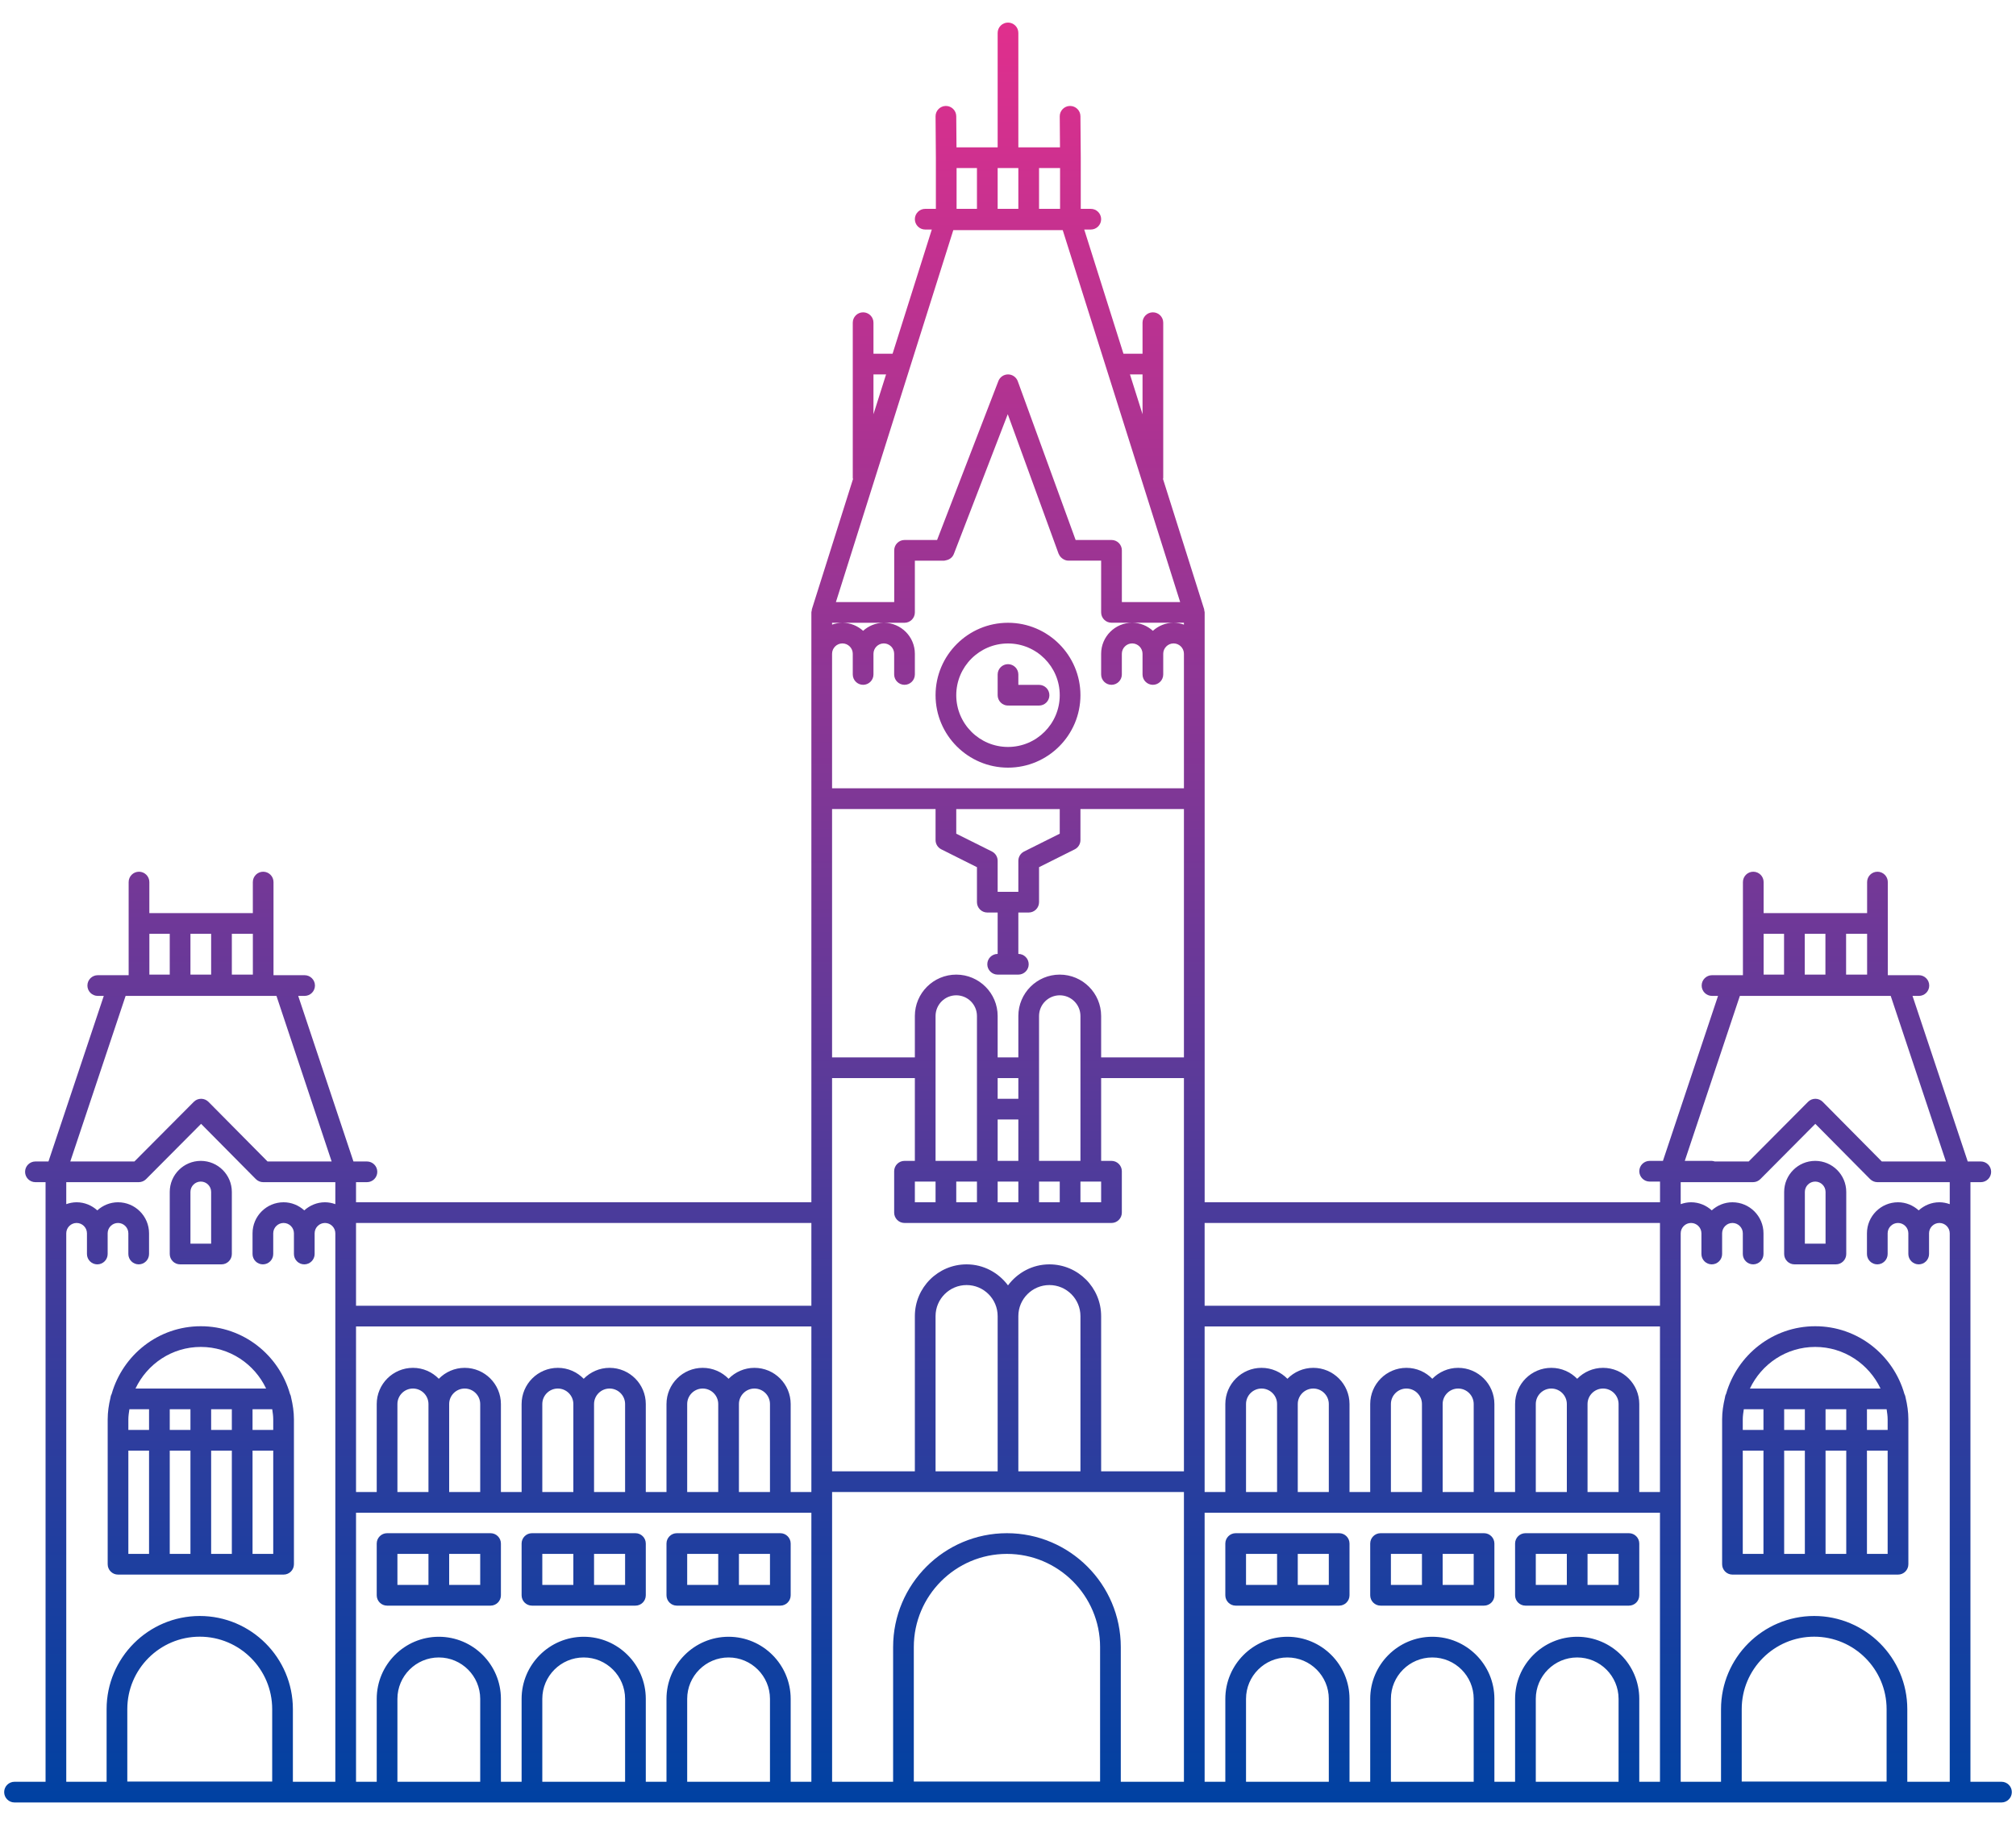 <svg width="75" height="68" viewBox="0 0 75 68" fill="none" xmlns="http://www.w3.org/2000/svg">
<path d="M37.5 0.84C37.288 0.84 37.115 1.012 37.115 1.225V5.482H35.584L35.575 4.324C35.573 4.113 35.401 3.942 35.19 3.942H35.187C34.974 3.944 34.803 4.118 34.805 4.33L34.817 5.87V7.77H34.42C34.208 7.77 34.035 7.942 34.035 8.155C34.035 8.367 34.208 8.54 34.42 8.54H34.665L33.206 13.16H32.495V12.005C32.495 11.792 32.322 11.62 32.11 11.62C31.898 11.62 31.725 11.792 31.725 12.005V13.545V15.085V17.78C31.725 17.795 31.733 17.807 31.734 17.822L30.203 22.669C30.199 22.682 30.203 22.696 30.2 22.71C30.195 22.735 30.185 22.758 30.185 22.785V24.325V25.095V44.73H13.245V43.982H13.651C13.864 43.982 14.036 43.81 14.036 43.597C14.036 43.385 13.864 43.212 13.651 43.212H13.149L11.094 37.052H11.332C11.544 37.052 11.717 36.88 11.717 36.667C11.717 36.455 11.544 36.282 11.332 36.282H10.56H10.175V34.357V32.817C10.175 32.605 10.003 32.432 9.791 32.432C9.578 32.432 9.406 32.605 9.406 32.817V33.972H5.556V32.817C5.556 32.605 5.383 32.432 5.171 32.432C4.958 32.432 4.786 32.605 4.786 32.817V34.357V36.282H4.393H3.637C3.424 36.282 3.252 36.455 3.252 36.667C3.252 36.88 3.424 37.052 3.637 37.052H3.861L1.803 43.212H1.318C1.105 43.212 0.933 43.385 0.933 43.597C0.933 43.81 1.105 43.982 1.318 43.982H1.695V45.885V46.655V66.29H0.54C0.327 66.29 0.155 66.462 0.155 66.675C0.155 66.887 0.327 67.06 0.54 67.06H2.08H12.86H30.57H44.43H62.14H72.92H74.46C74.672 67.06 74.845 66.887 74.845 66.675C74.845 66.462 74.673 66.29 74.46 66.29H73.305V46.655V45.885V43.982H73.69C73.903 43.982 74.075 43.81 74.075 43.597C74.075 43.385 73.903 43.212 73.69 43.212H73.204L71.15 37.052H71.388C71.6 37.052 71.772 36.88 71.772 36.667C71.772 36.455 71.6 36.282 71.388 36.282H70.616H70.231V34.357V32.817C70.231 32.605 70.058 32.432 69.846 32.432C69.633 32.432 69.461 32.605 69.461 32.817V33.972H65.611V32.817C65.611 32.605 65.439 32.432 65.226 32.432C65.013 32.432 64.841 32.605 64.841 32.817V34.357V36.282H64.448H63.691C63.478 36.282 63.306 36.455 63.306 36.667C63.306 36.88 63.478 37.052 63.691 37.052H63.915L61.865 43.19H61.371C61.159 43.19 60.986 43.362 60.986 43.575C60.986 43.787 61.159 43.96 61.371 43.96H61.757V44.73H44.816V25.095V24.325V22.785C44.816 22.758 44.807 22.735 44.801 22.71C44.799 22.696 44.803 22.682 44.798 22.669L43.267 17.822C43.269 17.807 43.275 17.794 43.275 17.78V15.085V13.545V12.005C43.275 11.792 43.103 11.62 42.89 11.62C42.678 11.62 42.505 11.792 42.505 12.005V13.16H41.795L40.336 8.54H40.58C40.793 8.54 40.965 8.367 40.965 8.155C40.965 7.942 40.793 7.77 40.58 7.77H40.207V5.867V5.866V5.864L40.195 4.324C40.194 4.113 40.021 3.942 39.81 3.942H39.807C39.594 3.944 39.423 4.118 39.425 4.33L39.434 5.482H37.885V1.225C37.885 1.012 37.713 0.84 37.5 0.84L37.5 0.84ZM35.587 6.252H36.345V7.77H35.587V6.252ZM37.115 6.252H37.885V7.77H37.115V6.252ZM38.655 6.252H39.437V7.77H38.655V6.252ZM35.465 8.562H39.536L43.905 22.4H41.736V20.475C41.736 20.262 41.564 20.09 41.352 20.09H40.016L37.864 14.184C37.809 14.033 37.665 13.931 37.505 13.93H37.502C37.342 13.93 37.199 14.028 37.142 14.177L34.862 20.09H33.651C33.439 20.09 33.267 20.262 33.267 20.475V22.4H31.098L35.465 8.562H35.465ZM32.495 13.93H32.964L32.495 15.411V15.085V13.93ZM42.037 13.93H42.505V15.085V15.411L42.037 13.93ZM37.491 15.41L39.384 20.606C39.385 20.608 39.387 20.608 39.389 20.61C39.414 20.677 39.458 20.73 39.514 20.773C39.526 20.782 39.537 20.791 39.55 20.798C39.608 20.834 39.672 20.858 39.745 20.858H40.965V22.78V22.783C40.965 22.996 41.138 23.168 41.35 23.168H42.12H43.66H44.045V23.239C43.924 23.196 43.795 23.168 43.66 23.168C43.364 23.168 43.095 23.284 42.89 23.469C42.685 23.284 42.416 23.168 42.12 23.168C41.483 23.168 40.965 23.687 40.965 24.323V25.093C40.965 25.306 41.138 25.478 41.35 25.478C41.562 25.478 41.735 25.306 41.735 25.093V24.323C41.735 24.112 41.908 23.938 42.12 23.938C42.332 23.938 42.505 24.112 42.505 24.323V25.093C42.505 25.306 42.678 25.478 42.89 25.478C43.102 25.478 43.275 25.306 43.275 25.093V24.323C43.275 24.112 43.448 23.938 43.66 23.938C43.872 23.938 44.045 24.112 44.045 24.323V25.093V29.328H39.81H35.19H30.955V25.093V24.323C30.955 24.112 31.128 23.938 31.34 23.938C31.552 23.938 31.725 24.112 31.725 24.323V25.093C31.725 25.306 31.898 25.478 32.11 25.478C32.322 25.478 32.495 25.306 32.495 25.093V24.323C32.495 24.112 32.668 23.938 32.88 23.938C33.092 23.938 33.265 24.112 33.265 24.323V25.093C33.265 25.306 33.438 25.478 33.65 25.478C33.862 25.478 34.035 25.306 34.035 25.093V24.323C34.035 23.692 33.525 23.178 32.895 23.17H33.65C33.862 23.17 34.035 22.997 34.035 22.785V20.86H35.127C35.129 20.86 35.13 20.858 35.133 20.858C35.152 20.858 35.17 20.85 35.188 20.846C35.322 20.824 35.434 20.739 35.483 20.616C35.484 20.615 35.484 20.613 35.485 20.612L37.491 15.41L37.491 15.41ZM30.955 23.17H31.332C31.2 23.171 31.073 23.197 30.955 23.239V23.17ZM31.355 23.17H32.865C32.575 23.174 32.311 23.288 32.11 23.469C31.909 23.288 31.645 23.174 31.355 23.17ZM37.5 23.17C36.014 23.17 34.805 24.379 34.805 25.865C34.805 27.351 36.015 28.56 37.5 28.56C38.986 28.56 40.195 27.351 40.195 25.865C40.195 24.379 38.986 23.17 37.5 23.17ZM37.5 23.94C38.562 23.94 39.425 24.803 39.425 25.865C39.425 26.927 38.562 27.79 37.5 27.79C36.438 27.79 35.575 26.927 35.575 25.865C35.575 24.803 36.438 23.94 37.5 23.94ZM37.5 24.71C37.288 24.71 37.115 24.882 37.115 25.095V25.865C37.116 26.077 37.288 26.25 37.5 26.25C37.507 26.25 37.514 26.247 37.521 26.247C37.528 26.247 37.534 26.25 37.541 26.25H38.655C38.867 26.25 39.04 26.077 39.04 25.865C39.04 25.652 38.867 25.48 38.655 25.48H37.885V25.095C37.885 24.882 37.712 24.71 37.5 24.71H37.5ZM30.955 30.1H34.805V31.255C34.805 31.4 34.888 31.534 35.019 31.599L36.345 32.263V33.565C36.345 33.777 36.517 33.95 36.73 33.95H37.115V35.49C36.903 35.49 36.73 35.662 36.73 35.875C36.73 36.087 36.903 36.26 37.115 36.26H37.885C38.097 36.26 38.27 36.087 38.27 35.875C38.27 35.662 38.097 35.49 37.885 35.49V33.95H38.27C38.483 33.95 38.655 33.777 38.655 33.565V32.263L39.983 31.599C40.113 31.534 40.195 31.4 40.195 31.255V30.1H44.045V39.34H40.965V37.8C40.965 36.95 40.274 36.26 39.425 36.26C38.576 36.26 37.885 36.95 37.885 37.8V39.34H37.115V37.8C37.115 36.95 36.424 36.26 35.575 36.26C34.726 36.26 34.035 36.95 34.035 37.8V39.34H30.955V30.1ZM35.575 30.101H39.425V31.017L38.099 31.68C37.968 31.746 37.885 31.879 37.885 32.025V33.18H37.115V32.025C37.115 31.879 37.033 31.746 36.903 31.68L35.575 31.017V30.101ZM5.557 34.742H6.315V36.26H5.557V34.742ZM7.085 34.742H7.855V36.26H7.085V34.742ZM8.625 34.742H9.407V36.26H8.625V34.742ZM65.611 34.742H66.371V36.26H65.611V34.742ZM67.141 34.742H67.91V36.26H67.141V34.742ZM68.679 34.742H69.461V36.26H68.679V34.742ZM35.575 37.03C36 37.03 36.345 37.375 36.345 37.8V39.725V41.265V43.19H34.805V37.8C34.805 37.375 35.15 37.03 35.575 37.03ZM39.425 37.03C39.85 37.03 40.195 37.375 40.195 37.8V43.19H38.655V41.265V39.725V37.8C38.655 37.375 39 37.03 39.425 37.03ZM4.673 37.052H10.285L12.338 43.212H11.488H9.953L7.756 40.994C7.683 40.921 7.585 40.88 7.484 40.88H7.482C7.38 40.88 7.281 40.92 7.21 40.993L5.001 43.212H3.788H2.615L4.673 37.052H4.673ZM64.727 37.052H70.339L72.392 43.212H71.382H70.007L67.81 40.994C67.737 40.921 67.639 40.88 67.537 40.88H67.536C67.434 40.88 67.335 40.92 67.264 40.993L65.056 43.212H63.794C63.758 43.202 63.721 43.19 63.681 43.19H62.678L64.727 37.052L64.727 37.052ZM30.955 40.11H34.035V43.19H33.65C33.438 43.19 33.265 43.362 33.265 43.575V45.115C33.265 45.327 33.438 45.5 33.65 45.5H41.35C41.562 45.5 41.735 45.327 41.735 45.115V43.575C41.735 43.362 41.562 43.19 41.35 43.19H40.965V40.11H44.045V45.115V48.965V54.74H40.965V48.965C40.965 47.903 40.102 47.04 39.04 47.04C38.408 47.04 37.851 47.351 37.5 47.822C37.149 47.351 36.592 47.04 35.96 47.04C34.898 47.04 34.035 47.903 34.035 48.965V54.74H30.955V48.965V45.115V40.11V40.11ZM37.115 40.11H37.885V40.88H37.115V40.11ZM37.115 41.65H37.885V43.19H37.115V41.65V41.65ZM7.481 41.812L9.518 43.868C9.591 43.941 9.69 43.982 9.792 43.982H11.488H12.475V44.8C12.354 44.757 12.226 44.73 12.09 44.73C11.793 44.73 11.525 44.846 11.32 45.031C11.115 44.846 10.846 44.73 10.55 44.73C9.913 44.73 9.395 45.248 9.395 45.885V46.655C9.395 46.867 9.567 47.04 9.78 47.04C9.992 47.04 10.165 46.867 10.165 46.655V45.885C10.165 45.673 10.338 45.5 10.55 45.5C10.762 45.5 10.935 45.673 10.935 45.885V46.655C10.935 46.867 11.107 47.04 11.32 47.04C11.533 47.04 11.705 46.867 11.705 46.655V45.885C11.705 45.673 11.878 45.5 12.09 45.5C12.302 45.5 12.475 45.673 12.475 45.885V46.655V48.965V66.29H10.896V63.587C10.896 61.677 9.341 60.122 7.431 60.122C5.521 60.122 3.966 61.677 3.966 63.587V66.29H2.465V46.655V45.885C2.465 45.673 2.638 45.5 2.85 45.5C3.062 45.5 3.235 45.673 3.235 45.885V46.655C3.235 46.867 3.407 47.04 3.62 47.04C3.833 47.04 4.005 46.867 4.005 46.655V45.885C4.005 45.673 4.178 45.5 4.39 45.5C4.602 45.5 4.775 45.673 4.775 45.885V46.655C4.775 46.867 4.947 47.04 5.16 47.04C5.372 47.04 5.545 46.867 5.545 46.655V45.885C5.545 45.248 5.027 44.73 4.39 44.73C4.094 44.73 3.825 44.846 3.62 45.031C3.415 44.846 3.146 44.73 2.85 44.73C2.714 44.73 2.586 44.757 2.465 44.8V43.982H3.788H5.16C5.262 43.982 5.362 43.942 5.434 43.87L7.481 41.812V41.812ZM67.534 41.812L69.572 43.868C69.645 43.941 69.744 43.982 69.846 43.982H71.38H72.535V44.8C72.414 44.757 72.285 44.73 72.15 44.73C71.853 44.73 71.585 44.846 71.38 45.031C71.175 44.846 70.906 44.73 70.61 44.73C69.973 44.73 69.455 45.248 69.455 45.885V46.655C69.455 46.867 69.627 47.04 69.84 47.04C70.052 47.04 70.225 46.867 70.225 46.655V45.885C70.225 45.673 70.398 45.5 70.61 45.5C70.822 45.5 70.995 45.673 70.995 45.885V46.655C70.995 46.867 71.168 47.04 71.38 47.04C71.593 47.04 71.765 46.867 71.765 46.655V45.885C71.765 45.673 71.938 45.5 72.15 45.5C72.362 45.5 72.535 45.673 72.535 45.885V46.655V66.29H70.956V63.587C70.956 61.677 69.401 60.122 67.491 60.122C65.581 60.122 64.026 61.677 64.026 63.587V66.29H62.526V48.965V46.655V45.885C62.526 45.673 62.7 45.5 62.911 45.5C63.123 45.5 63.297 45.673 63.297 45.885V46.655C63.297 46.867 63.469 47.04 63.681 47.04C63.894 47.04 64.067 46.867 64.067 46.655V45.885C64.067 45.673 64.24 45.5 64.451 45.5C64.663 45.5 64.837 45.673 64.837 45.885V46.655C64.837 46.867 65.009 47.04 65.222 47.04C65.434 47.04 65.606 46.867 65.606 46.655V45.885C65.606 45.248 65.088 44.73 64.451 44.73C64.155 44.73 63.886 44.846 63.681 45.031C63.477 44.846 63.208 44.73 62.911 44.73C62.776 44.73 62.647 44.757 62.526 44.8V43.982H65.216C65.318 43.982 65.416 43.942 65.488 43.87L67.534 41.812V41.812ZM7.47 43.19C6.833 43.19 6.315 43.708 6.315 44.345V46.655C6.315 46.867 6.487 47.04 6.7 47.04H8.24C8.453 47.04 8.625 46.867 8.625 46.655V44.345C8.625 43.708 8.107 43.19 7.47 43.19ZM67.53 43.19C66.893 43.19 66.375 43.708 66.375 44.345V46.655C66.375 46.867 66.547 47.04 66.76 47.04H68.3C68.513 47.04 68.685 46.867 68.685 46.655V44.345C68.685 43.708 68.167 43.19 67.53 43.19ZM7.47 43.96C7.682 43.96 7.855 44.133 7.855 44.345V46.27H7.085V44.345C7.085 44.133 7.258 43.96 7.47 43.96ZM34.035 43.96H34.42H34.805V44.73H34.035V43.96ZM35.575 43.96H36.345V44.73H35.575V43.96ZM37.115 43.96H37.885V44.73H37.115V43.96ZM38.655 43.96H39.425V44.73H38.655V43.96ZM40.195 43.96H40.58H40.965V44.73H40.195V43.96ZM67.53 43.96C67.742 43.96 67.915 44.133 67.915 44.345V46.27H67.145V44.345C67.145 44.133 67.318 43.96 67.53 43.96ZM13.245 45.5H30.185V48.58H13.245V46.655V45.885V45.5ZM44.815 45.5H61.755V45.885V46.655V48.58H44.815V45.5ZM35.96 47.81C36.597 47.81 37.115 48.328 37.115 48.965V54.74H34.805V48.965C34.805 48.328 35.323 47.81 35.96 47.81ZM39.04 47.81C39.677 47.81 40.195 48.328 40.195 48.965V54.74H37.885V48.965C37.885 48.328 38.403 47.81 39.04 47.81ZM7.47 49.342C5.889 49.342 4.568 50.411 4.154 51.861C4.129 51.905 4.114 51.955 4.109 52.007C4.047 52.265 4.006 52.53 4.006 52.807V58.197C4.006 58.409 4.177 58.582 4.39 58.582H10.55C10.762 58.582 10.935 58.41 10.935 58.197V52.807C10.935 52.528 10.893 52.258 10.831 51.998C10.825 51.949 10.812 51.904 10.789 51.863C10.376 50.412 9.052 49.342 7.47 49.342H7.47ZM67.531 49.342C65.951 49.342 64.628 50.411 64.214 51.861C64.189 51.905 64.176 51.955 64.17 52.007C64.109 52.265 64.067 52.53 64.067 52.807V58.197C64.067 58.41 64.239 58.582 64.451 58.582H70.612C70.824 58.582 70.996 58.41 70.996 58.197V52.807C70.996 52.528 70.955 52.26 70.893 52C70.886 51.95 70.871 51.904 70.849 51.863C70.436 50.412 69.113 49.342 67.531 49.342V49.342ZM13.245 49.35H30.185V55.51H29.415V52.237C29.415 51.494 28.811 50.89 28.067 50.89C27.69 50.89 27.35 51.047 27.105 51.297C26.86 51.046 26.52 50.89 26.142 50.89C25.399 50.89 24.795 51.494 24.795 52.237V55.51H24.025V52.237C24.025 51.494 23.421 50.89 22.677 50.89C22.3 50.89 21.96 51.047 21.715 51.297C21.47 51.046 21.13 50.89 20.753 50.89C20.009 50.89 19.405 51.494 19.405 52.237V55.51H18.635V52.237C18.635 51.494 18.03 50.89 17.288 50.89C16.91 50.89 16.57 51.047 16.325 51.297C16.08 51.046 15.74 50.89 15.363 50.89C14.619 50.89 14.015 51.494 14.015 52.237V55.51H13.245V49.35ZM44.815 49.35H61.755V55.51H60.985V52.237C60.985 51.494 60.38 50.89 59.638 50.89C59.26 50.89 58.92 51.047 58.675 51.297C58.43 51.046 58.09 50.89 57.712 50.89C56.969 50.89 56.365 51.494 56.365 52.237V55.51H55.595V52.237C55.595 51.494 54.99 50.89 54.248 50.89C53.87 50.89 53.53 51.047 53.285 51.297C53.04 51.046 52.7 50.89 52.322 50.89C51.579 50.89 50.975 51.494 50.975 52.237V55.51H50.205V52.237C50.205 51.494 49.6 50.89 48.858 50.89C48.48 50.89 48.14 51.047 47.895 51.297C47.65 51.046 47.31 50.89 46.932 50.89C46.189 50.89 45.585 51.494 45.585 52.237V55.51H44.815V49.35ZM7.47 50.112C8.544 50.112 9.468 50.748 9.9 51.66H5.041C5.474 50.747 6.396 50.112 7.47 50.112ZM67.53 50.112C68.604 50.112 69.528 50.748 69.96 51.66H65.101C65.534 50.747 66.456 50.112 67.53 50.112ZM15.363 51.66C15.681 51.66 15.94 51.919 15.94 52.237V55.51H14.785V52.237C14.785 51.919 15.044 51.66 15.363 51.66ZM17.288 51.66C17.605 51.66 17.865 51.919 17.865 52.237V55.51H16.71V52.237C16.71 51.919 16.97 51.66 17.288 51.66ZM20.753 51.66C21.07 51.66 21.33 51.919 21.33 52.237V55.51H20.175V52.237C20.175 51.919 20.434 51.66 20.753 51.66ZM22.677 51.66C22.995 51.66 23.255 51.919 23.255 52.237V55.51H22.1V52.237C22.1 51.919 22.36 51.66 22.677 51.66ZM26.142 51.66C26.46 51.66 26.72 51.919 26.72 52.237V55.51H25.565V52.237C25.565 51.919 25.825 51.66 26.142 51.66ZM28.067 51.66C28.386 51.66 28.645 51.919 28.645 52.237V55.51H27.49V52.237C27.49 51.919 27.75 51.66 28.067 51.66ZM46.932 51.66C47.251 51.66 47.51 51.919 47.51 52.237V55.51H46.355V52.237C46.355 51.919 46.614 51.66 46.932 51.66ZM48.858 51.66C49.175 51.66 49.435 51.919 49.435 52.237V55.51H48.28V52.237C48.28 51.919 48.539 51.66 48.858 51.66ZM52.322 51.66C52.641 51.66 52.9 51.919 52.9 52.237V55.51H51.745V52.237C51.745 51.919 52.005 51.66 52.322 51.66ZM54.248 51.66C54.566 51.66 54.825 51.919 54.825 52.237V55.51H53.67V52.237C53.67 51.919 53.929 51.66 54.248 51.66ZM57.712 51.66C58.031 51.66 58.29 51.919 58.29 52.237V55.51H57.135V52.237C57.135 51.919 57.395 51.66 57.712 51.66ZM59.638 51.66C59.956 51.66 60.215 51.919 60.215 52.237V55.51H59.06V52.237C59.06 51.919 59.319 51.66 59.638 51.66ZM4.814 52.43H5.545V53.2H4.775V52.807C4.775 52.678 4.796 52.554 4.814 52.43H4.814ZM6.315 52.43H7.085V53.2H6.315V52.43ZM7.855 52.43H8.625V53.2H7.855V52.43ZM9.395 52.43H10.127C10.146 52.554 10.165 52.678 10.165 52.807V53.2H9.395V52.43H9.395ZM64.874 52.43H65.605V53.2H64.835V52.807C64.835 52.678 64.856 52.554 64.874 52.43V52.43ZM66.375 52.43H67.145V53.2H66.375V52.43ZM67.915 52.43H68.685V53.2H67.915V52.43ZM69.455 52.43H70.187C70.205 52.554 70.225 52.679 70.225 52.807V53.2H69.455V52.43H69.455ZM4.775 53.97H5.545V57.812H4.775V53.97ZM6.315 53.97H7.085V57.812H6.315V53.97ZM7.855 53.97H8.625V57.812H7.855V53.97ZM9.395 53.97H10.165V57.812H9.395V53.97ZM64.835 53.97H65.605V57.812H64.835V53.97ZM66.375 53.97H67.145V57.812H66.375V53.97ZM67.915 53.97H68.685V57.812H67.915V53.97ZM69.455 53.97H70.225V57.812H69.455V53.97ZM30.956 55.51H34.42H37.5H40.58H44.045V66.29H41.696V61.277C41.696 58.943 39.795 57.042 37.461 57.042C35.126 57.042 33.226 58.943 33.226 61.277V66.29H30.956V55.51ZM13.245 56.28H14.4H16.325H18.25H19.79H21.715H23.64H25.18H27.105H29.03H30.185V66.29H29.415V63.205C29.415 61.932 28.379 60.895 27.105 60.895C25.831 60.895 24.795 61.932 24.795 63.205V66.29H24.025V63.205C24.025 61.932 22.989 60.895 21.715 60.895C20.441 60.895 19.405 61.932 19.405 63.205V66.29H18.635V63.205C18.635 61.932 17.599 60.895 16.325 60.895C15.051 60.895 14.015 61.932 14.015 63.205V66.29H13.245V56.28ZM44.815 56.28H45.97H47.895H49.82H51.36H53.285H55.21H56.75H58.675H60.6H61.755V66.29H60.985V63.205C60.985 61.932 59.949 60.895 58.675 60.895C57.401 60.895 56.365 61.932 56.365 63.205V66.29H55.595V63.205C55.595 61.932 54.559 60.895 53.285 60.895C52.011 60.895 50.975 61.932 50.975 63.205V66.29H50.205V63.205C50.205 61.932 49.169 60.895 47.895 60.895C46.621 60.895 45.585 61.932 45.585 63.205V66.29H44.815V56.28ZM14.4 57.042C14.188 57.042 14.015 57.215 14.015 57.427V59.352C14.015 59.565 14.188 59.737 14.4 59.737H16.325H18.25C18.462 59.737 18.635 59.565 18.635 59.352V57.427C18.635 57.215 18.462 57.042 18.25 57.042H16.325H14.4ZM19.79 57.042C19.578 57.042 19.405 57.215 19.405 57.427V59.352C19.405 59.565 19.578 59.737 19.79 59.737H21.715H23.64C23.852 59.737 24.025 59.565 24.025 59.352V57.427C24.025 57.215 23.852 57.042 23.64 57.042H21.715H19.79ZM25.18 57.042C24.968 57.042 24.795 57.215 24.795 57.427V59.352C24.795 59.565 24.968 59.737 25.18 59.737H27.105H29.03C29.242 59.737 29.415 59.565 29.415 59.352V57.427C29.415 57.215 29.242 57.042 29.03 57.042H27.105H25.18ZM45.97 57.042C45.758 57.042 45.585 57.215 45.585 57.427V59.352C45.585 59.565 45.758 59.737 45.97 59.737H47.895H49.82C50.032 59.737 50.205 59.565 50.205 59.352V57.427C50.205 57.215 50.032 57.042 49.82 57.042H47.895H45.97ZM51.36 57.042C51.148 57.042 50.975 57.215 50.975 57.427V59.352C50.975 59.565 51.148 59.737 51.36 59.737H53.285H55.21C55.422 59.737 55.595 59.565 55.595 59.352V57.427C55.595 57.215 55.422 57.042 55.21 57.042H53.285H51.36ZM56.75 57.042C56.538 57.042 56.365 57.215 56.365 57.427V59.352C56.365 59.565 56.538 59.737 56.75 59.737H58.675H60.6C60.812 59.737 60.985 59.565 60.985 59.352V57.427C60.985 57.215 60.812 57.042 60.6 57.042H58.675H56.75ZM14.785 57.812H15.94V58.967H14.785V57.812ZM16.71 57.812H17.865V58.967H16.71V57.812ZM20.175 57.812H21.33V58.967H20.175V57.812ZM22.1 57.812H23.255V58.967H22.1V57.812ZM25.565 57.812H26.72V58.967H25.565V57.812ZM27.49 57.812H28.645V58.967H27.49V57.812ZM37.461 57.812C39.371 57.812 40.926 59.367 40.926 61.277V66.282H33.996V61.277C33.996 59.367 35.55 57.812 37.461 57.812ZM46.355 57.812H47.51V58.967H46.355V57.812ZM48.28 57.812H49.435V58.967H48.28V57.812ZM51.745 57.812H52.9V58.967H51.745V57.812ZM53.67 57.812H54.825V58.967H53.67V57.812ZM57.135 57.812H58.29V58.967H57.135V57.812ZM59.06 57.812H60.215V58.967H59.06V57.812ZM7.431 60.892C8.917 60.892 10.126 62.101 10.126 63.587V66.282H4.736V63.587C4.736 62.101 5.945 60.892 7.431 60.892ZM67.491 60.892C68.977 60.892 70.186 62.101 70.186 63.587V66.282H64.796V63.587C64.796 62.101 66.005 60.892 67.491 60.892ZM16.325 61.665C17.174 61.665 17.865 62.356 17.865 63.205V66.29H14.785V63.205C14.785 62.356 15.476 61.665 16.325 61.665ZM21.715 61.665C22.564 61.665 23.255 62.356 23.255 63.205V66.29H20.175V63.205C20.175 62.356 20.866 61.665 21.715 61.665ZM27.105 61.665C27.954 61.665 28.645 62.356 28.645 63.205V66.29H25.565V63.205C25.565 62.356 26.256 61.665 27.105 61.665ZM47.895 61.665C48.744 61.665 49.435 62.356 49.435 63.205V66.29H46.355V63.205C46.355 62.356 47.046 61.665 47.895 61.665V61.665ZM53.285 61.665C54.134 61.665 54.825 62.356 54.825 63.205V66.29H51.745V63.205C51.745 62.356 52.436 61.665 53.285 61.665ZM58.675 61.665C59.524 61.665 60.215 62.356 60.215 63.205V66.29H57.135V63.205C57.135 62.356 57.826 61.665 58.675 61.665Z" fill="url(#paint0_linear_1185_528)"/>
<defs>
<linearGradient id="paint0_linear_1185_528" x1="37.5" y1="0.84" x2="37.5" y2="67.06" gradientUnits="userSpaceOnUse">
<stop stop-color="#E02F8D"/>
<stop offset="1" stop-color="#0041A2"/>
</linearGradient>
</defs>
</svg>
